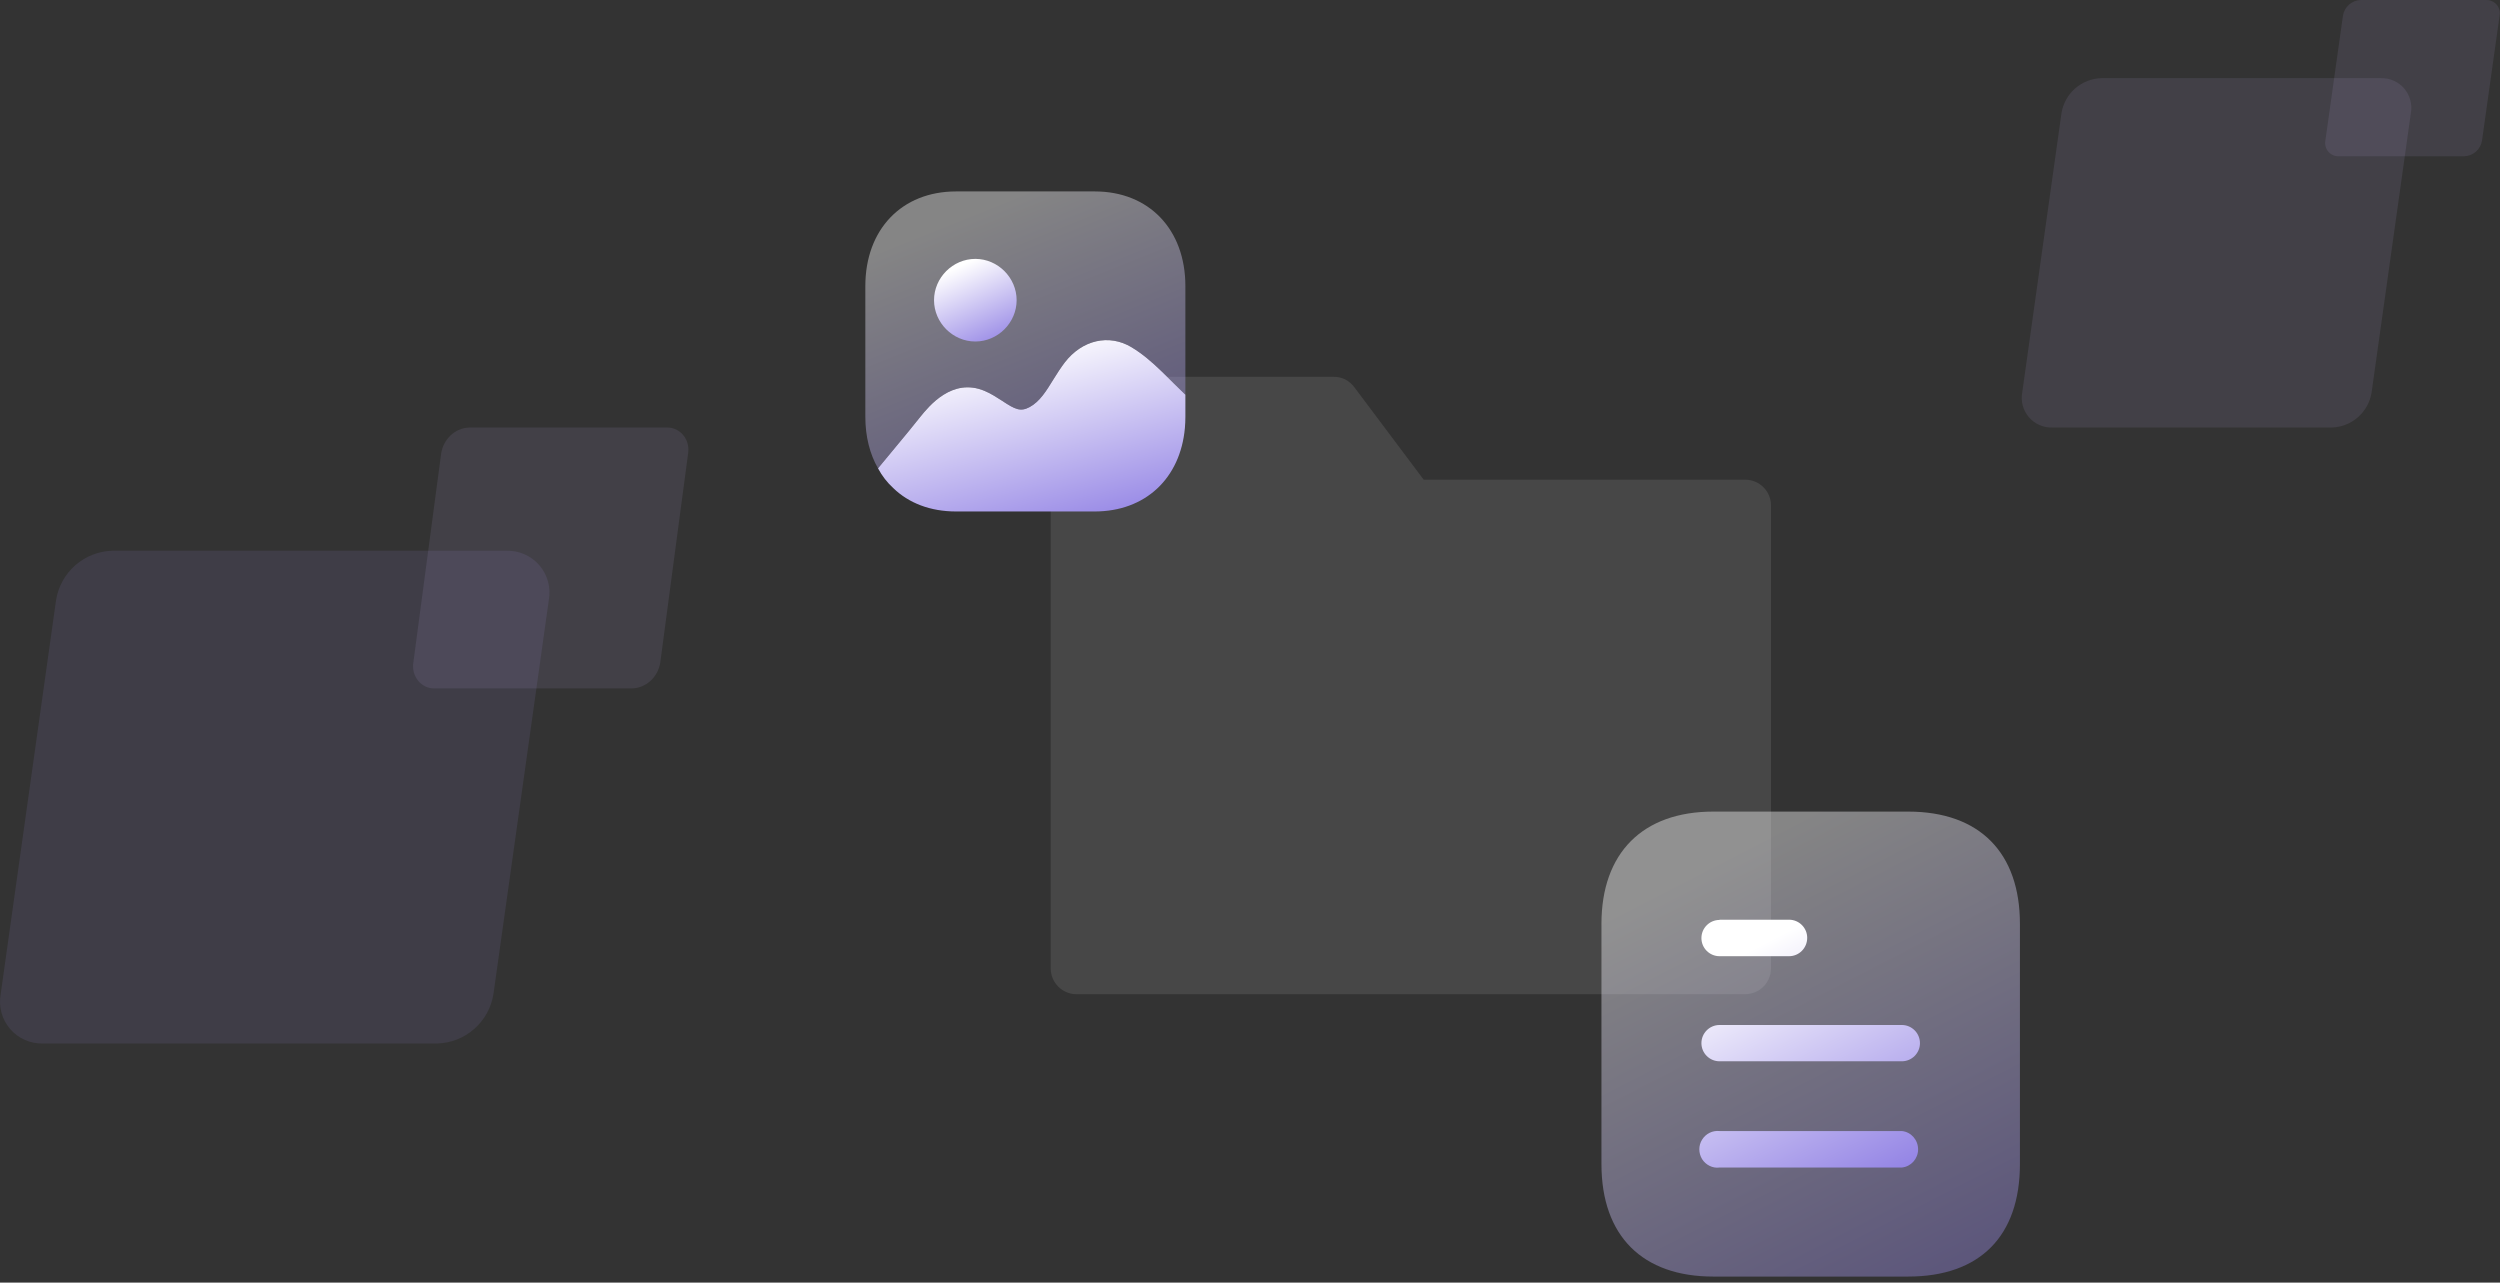 <svg width="345" height="177" viewBox="0 0 345 177" fill="none" xmlns="http://www.w3.org/2000/svg">
<rect x="0" y="0" width="345" height="177" fill="#333333" stroke="none"/>
<path d="M148.55 52C146.598 52 145 53.597 145 55.55V133.65C145 135.603 146.598 137.2 148.55 137.2H240.85C242.803 137.2 244.4 135.603 244.4 133.65V69.75C244.4 67.797 242.803 66.2 240.85 66.2H196.475L186.89 53.42C186.18 52.532 185.293 52 184.05 52H148.55Z" fill="white" fill-opacity="0.1"/>
<path opacity="0.1" d="M92.025 59.001H64.764C63.821 59.03 62.917 59.405 62.208 60.062C61.498 60.719 61.028 61.617 60.878 62.601L57.046 91.399C56.97 91.847 56.988 92.306 57.101 92.745C57.214 93.184 57.418 93.591 57.699 93.936C57.98 94.281 58.33 94.555 58.723 94.739C59.117 94.923 59.545 95.012 59.975 94.999H87.236C88.179 94.97 89.083 94.595 89.793 93.938C90.502 93.281 90.972 92.383 91.122 91.399L94.954 62.601C95.03 62.154 95.012 61.694 94.899 61.255C94.786 60.816 94.582 60.409 94.301 60.064C94.02 59.719 93.67 59.445 93.277 59.261C92.883 59.077 92.455 58.988 92.025 59.001Z" fill="#CABDFF"/>
<path opacity="0.1" d="M69.894 76.002H15.494C13.612 76.056 11.808 76.765 10.392 78.006C8.976 79.248 8.038 80.944 7.739 82.802L0.093 137.202C-0.061 138.048 -0.023 138.917 0.202 139.746C0.427 140.575 0.835 141.343 1.394 141.995C1.954 142.646 2.653 143.165 3.439 143.512C4.224 143.859 5.078 144.027 5.937 144.002H60.337C62.219 143.949 64.023 143.24 65.439 141.999C66.855 140.757 67.793 139.061 68.093 137.202L75.738 82.802C75.891 81.957 75.854 81.088 75.629 80.259C75.403 79.43 74.996 78.662 74.436 78.01C73.876 77.358 73.178 76.84 72.392 76.493C71.606 76.145 70.752 75.978 69.894 76.002Z" fill="#AE9AFF"/>
<path opacity="0.1" d="M328.555 10.786H289.985C288.651 10.824 287.372 11.327 286.368 12.207C285.364 13.087 284.699 14.289 284.486 15.607L279.066 54.177C278.957 54.776 278.984 55.392 279.143 55.98C279.303 56.568 279.592 57.113 279.989 57.575C280.386 58.037 280.881 58.404 281.438 58.65C281.995 58.897 282.6 59.016 283.209 58.998H321.779C323.114 58.96 324.393 58.457 325.396 57.577C326.4 56.697 327.066 55.495 327.278 54.177L332.699 15.607C332.807 15.008 332.781 14.392 332.621 13.804C332.461 13.216 332.172 12.671 331.775 12.209C331.378 11.747 330.883 11.38 330.326 11.134C329.769 10.887 329.164 10.768 328.555 10.786Z" fill="#CABDFF"/>
<path opacity="0.1" d="M343.087 0.001H325.794C325.196 0.018 324.622 0.243 324.172 0.636C323.722 1.03 323.424 1.568 323.329 2.157L320.898 19.411C320.849 19.679 320.861 19.955 320.933 20.218C321.004 20.481 321.134 20.724 321.312 20.931C321.49 21.138 321.712 21.302 321.962 21.412C322.212 21.523 322.483 21.576 322.756 21.568H340.049C340.648 21.551 341.221 21.326 341.671 20.932C342.121 20.539 342.42 20.001 342.515 19.411L344.945 2.157C344.994 1.889 344.982 1.614 344.911 1.351C344.839 1.088 344.709 0.844 344.531 0.638C344.353 0.431 344.131 0.266 343.882 0.156C343.632 0.046 343.36 -0.007 343.087 0.001Z" fill="#CABDFF"/>
<path opacity="0.4" d="M263.321 112H236.432C226.679 112 221 117.711 221 127.496V160.638C221 170.584 226.679 176.167 236.432 176.167H263.321C273.232 176.167 278.75 170.584 278.75 160.638V127.496C278.75 117.711 273.232 112 263.321 112Z" fill="url(#paint0_linear_1937_12305)"/>
<path fill-rule="evenodd" clip-rule="evenodd" d="M237.298 126.919V126.951C235.916 126.951 234.796 128.074 234.796 129.454C234.796 130.833 235.916 131.956 237.298 131.956H246.888C248.271 131.956 249.394 130.833 249.394 129.418C249.394 128.042 248.271 126.919 246.888 126.919H237.298ZM262.452 146.458H237.298C235.916 146.458 234.796 145.335 234.796 143.955C234.796 142.576 235.916 141.449 237.298 141.449H262.452C263.831 141.449 264.954 142.576 264.954 143.955C264.954 145.335 263.831 146.458 262.452 146.458ZM262.452 161.12H237.298C236.336 161.248 235.405 160.767 234.892 159.965C234.379 159.131 234.379 158.072 234.892 157.27C235.405 156.436 236.336 155.986 237.298 156.083H262.452C263.732 156.211 264.697 157.302 264.697 158.617C264.697 159.897 263.732 160.991 262.452 161.12Z" fill="url(#paint1_linear_1937_12305)"/>
<path d="M163.583 54.468V57.523C163.583 58.031 163.561 58.542 163.517 59.049C162.897 66.025 158.051 70.584 151.059 70.584H131.941C128.4 70.584 125.413 69.435 123.267 67.351C122.426 66.579 121.718 65.671 121.165 64.63C121.895 63.743 122.713 62.771 123.51 61.797C124.86 60.18 126.165 58.584 126.984 57.546C128.201 56.04 131.41 52.077 135.857 53.937C136.764 54.313 137.561 54.845 138.291 55.309C140.084 56.505 140.836 56.859 142.097 56.173C143.491 55.42 144.398 53.937 145.35 52.387C145.859 51.566 146.368 50.771 146.921 50.04C149.333 46.896 153.05 46.055 156.148 47.915C157.697 48.845 159.025 50.018 160.264 51.211C160.53 51.477 160.795 51.723 161.038 51.966C161.37 52.298 162.477 53.406 163.583 54.468Z" fill="url(#paint2_linear_1937_12305)"/>
<path opacity="0.4" d="M151.081 26.417H131.941C124.44 26.417 119.417 31.664 119.417 39.477V57.524C119.417 60.245 120.036 62.66 121.165 64.63C121.895 63.743 122.714 62.771 123.51 61.794C124.86 60.18 126.166 58.584 126.984 57.546C128.201 56.04 131.41 52.077 135.857 53.937C136.765 54.313 137.561 54.845 138.291 55.31C140.084 56.505 140.836 56.859 142.097 56.171C143.491 55.42 144.399 53.937 145.35 52.385C145.859 51.566 146.368 50.771 146.921 50.04C149.333 46.896 153.051 46.055 156.148 47.915C157.697 48.845 159.025 50.018 160.264 51.212C160.53 51.477 160.795 51.723 161.039 51.966C161.371 52.296 162.477 53.403 163.583 54.468V39.477C163.583 31.664 158.56 26.417 151.081 26.417Z" fill="url(#paint3_linear_1937_12305)"/>
<path d="M140.295 41.427C140.295 44.537 137.704 47.128 134.595 47.128C131.488 47.128 128.897 44.537 128.897 41.427C128.897 38.318 131.488 35.726 134.595 35.726C137.704 35.726 140.295 38.318 140.295 41.427Z" fill="url(#paint4_linear_1937_12305)"/>
<defs>
<linearGradient id="paint0_linear_1937_12305" x1="249.875" y1="112" x2="292.162" y2="194.119" gradientUnits="userSpaceOnUse">
<stop stop-color="white"/>
<stop offset="1" stop-color="#6F5ADC"/>
</linearGradient>
<linearGradient id="paint1_linear_1937_12305" x1="249.731" y1="126.919" x2="272.434" y2="170.502" gradientUnits="userSpaceOnUse">
<stop stop-color="white"/>
<stop offset="1" stop-color="#6F5ADC"/>
</linearGradient>
<linearGradient id="paint2_linear_1937_12305" x1="142.374" y1="46.938" x2="151.646" y2="82.829" gradientUnits="userSpaceOnUse">
<stop stop-color="white"/>
<stop offset="1" stop-color="#6F5ADC"/>
</linearGradient>
<linearGradient id="paint3_linear_1937_12305" x1="141.5" y1="26.417" x2="162.874" y2="79.72" gradientUnits="userSpaceOnUse">
<stop stop-color="white"/>
<stop offset="1" stop-color="#6F5ADC"/>
</linearGradient>
<linearGradient id="paint4_linear_1937_12305" x1="134.596" y1="35.726" x2="141.641" y2="50.921" gradientUnits="userSpaceOnUse">
<stop stop-color="white"/>
<stop offset="1" stop-color="#6F5ADC"/>
</linearGradient>
</defs>
</svg>
